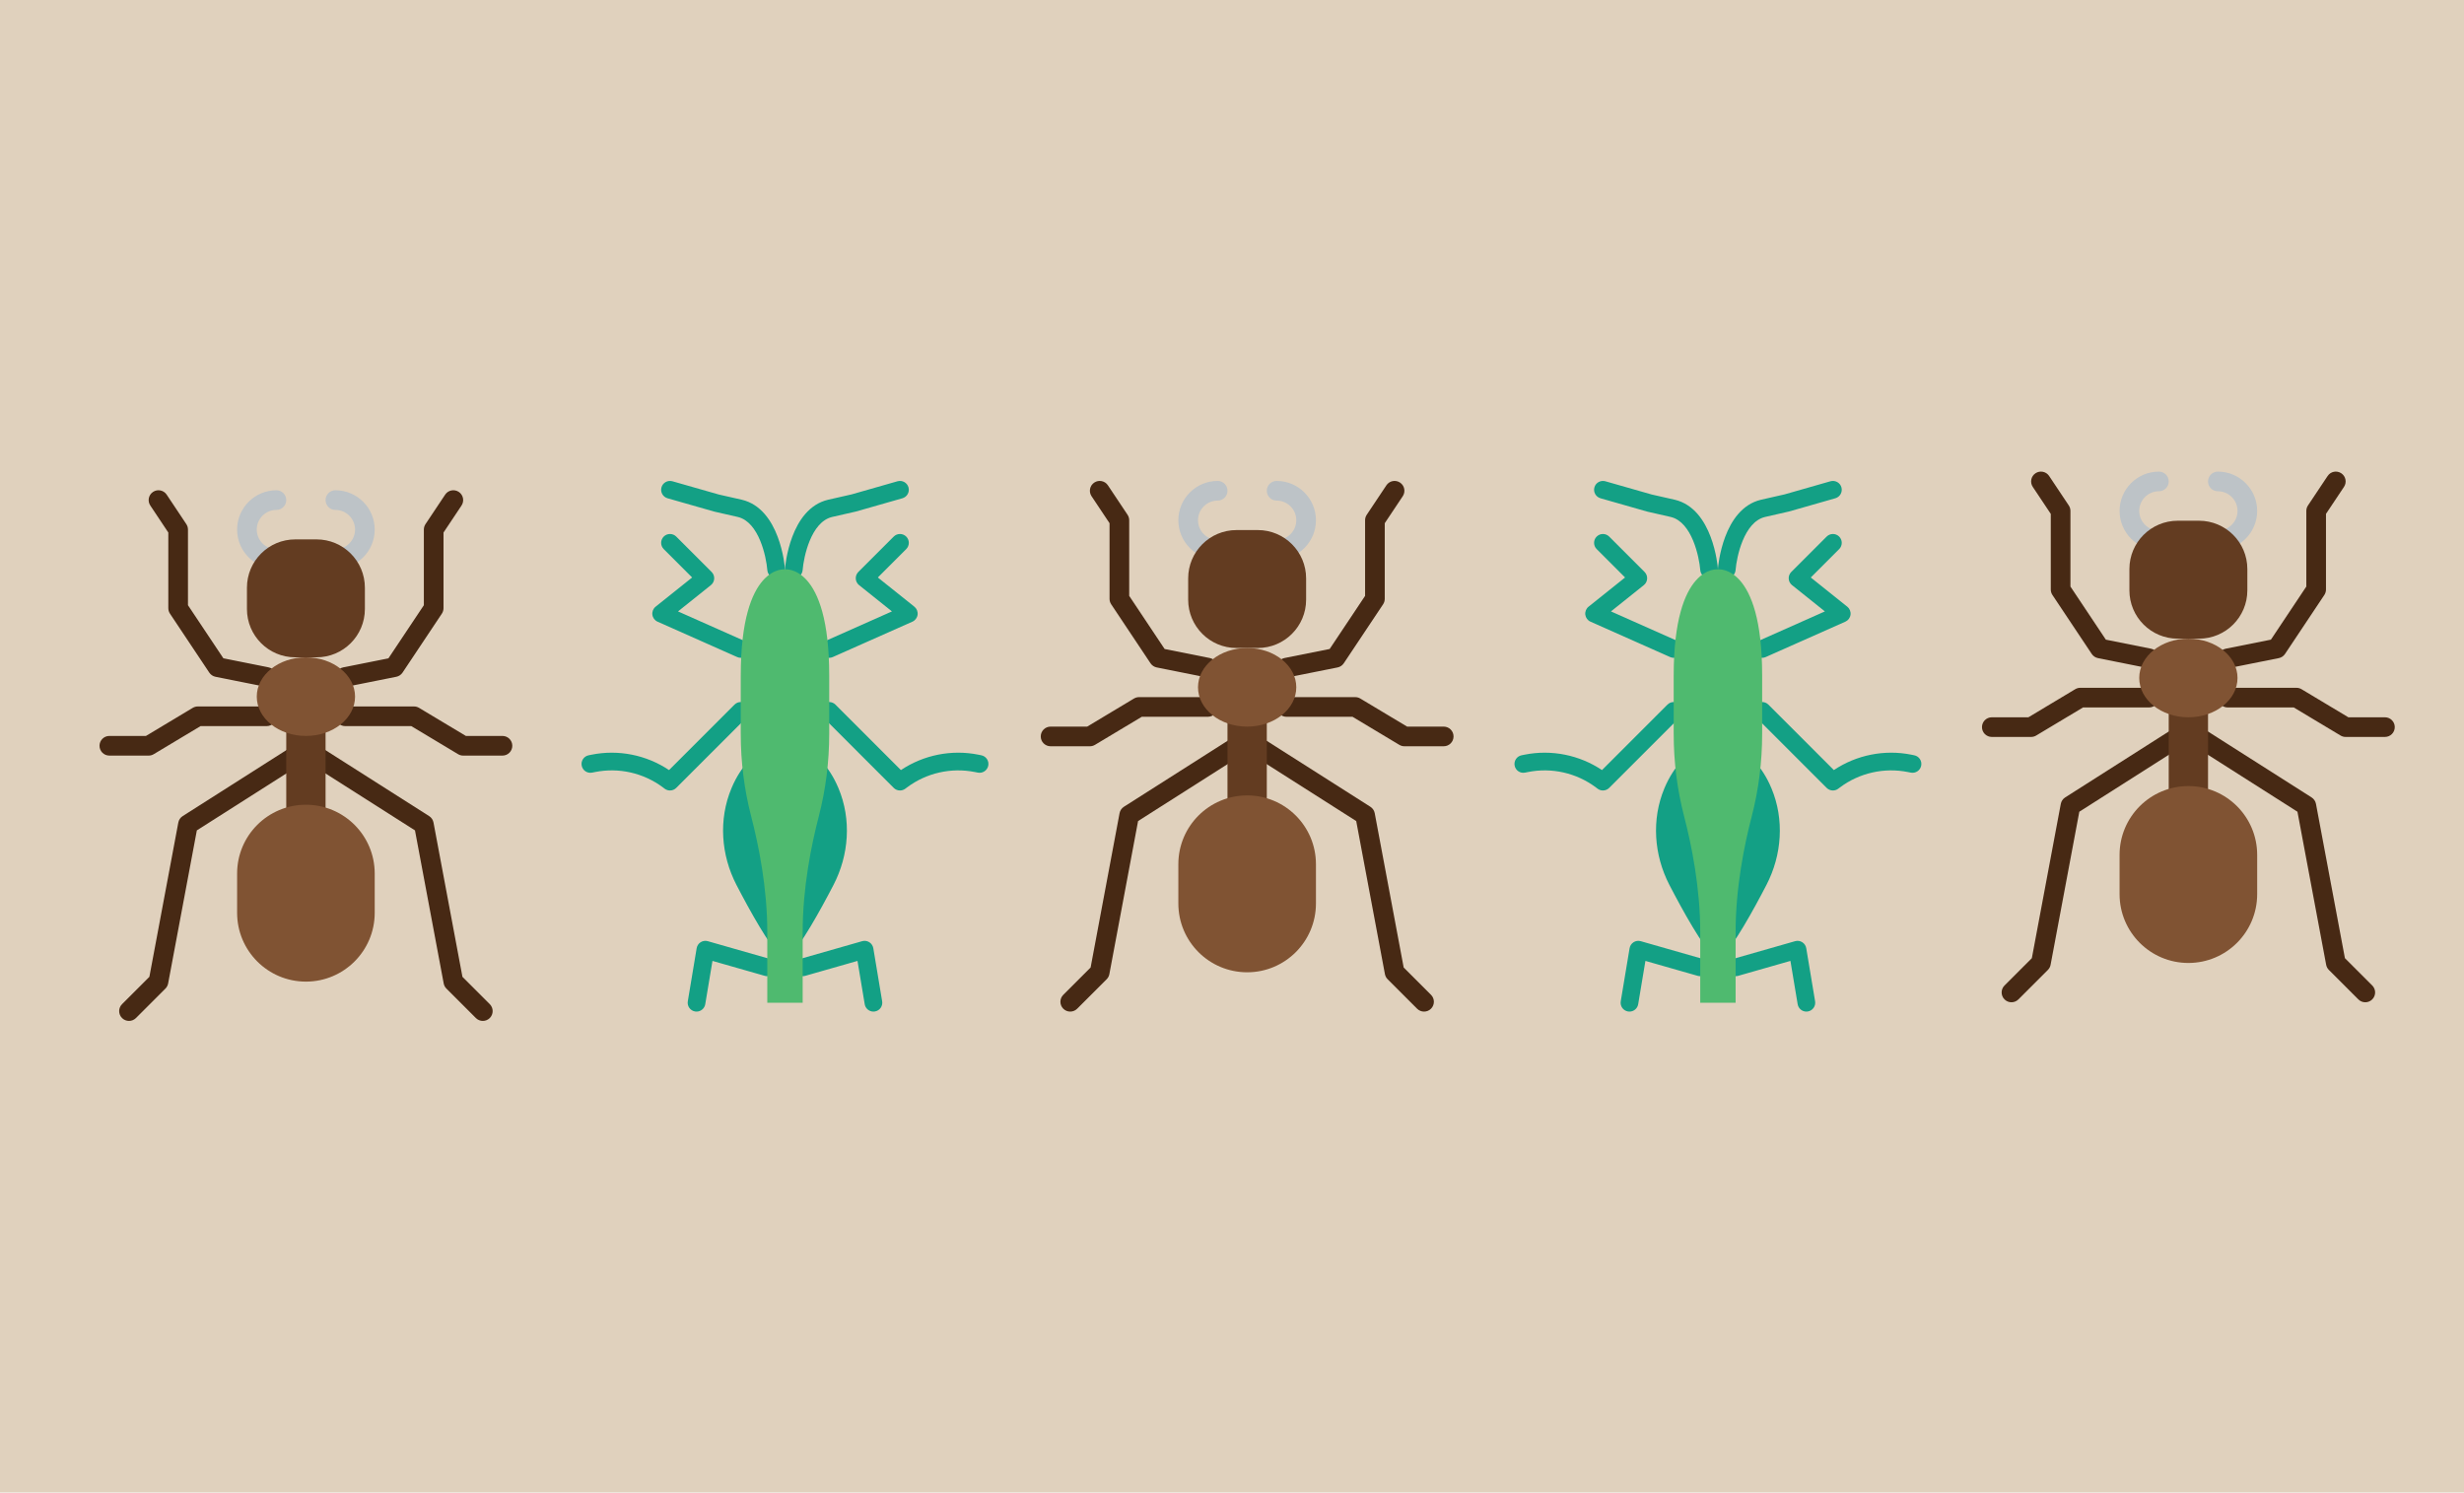 <svg width="2377" height="1440" viewBox="0 0 2377 1440" version="1.1" xmlns="http://www.w3.org/2000/svg" xmlns:xlink="http://www.w3.org/1999/xlink">
<title>Frame</title>
<desc>Created using Figma</desc>
<g id="Canvas" transform="translate(1059 -4568)">
<clipPath id="clip-0" clip-rule="evenodd">
<path d="M -1059 4568L 1318 4568L 1318 6008L -1059 6008L -1059 4568Z" fill="#FFFFFF"/>
</clipPath>
<g id="Frame" clip-path="url(#clip-0)">
<path d="M -1059 4568L 1318 4568L 1318 6008L -1059 6008L -1059 4568Z" fill="#E0D1BD"/>
<g id="ant">
<g id="Group">
<g id="Group">
<g id="Vector">
<use xlink:href="#path0_fill" transform="translate(-36.039 5278.52)" fill="#472914"/>
</g>
<g id="Vector">
<use xlink:href="#path1_fill" transform="translate(-55 5240.6)" fill="#472914"/>
</g>
<g id="Vector">
<use xlink:href="#path2_fill" transform="translate(-7.598 5032)" fill="#472914"/>
</g>
<g id="Vector">
<use xlink:href="#path3_fill" transform="translate(144.106 5278.52)" fill="#472914"/>
</g>
<g id="Vector">
<use xlink:href="#path4_fill" transform="translate(172.555 5240.6)" fill="#472914"/>
</g>
<g id="Vector">
<use xlink:href="#path5_fill" transform="translate(172.557 5032)" fill="#472914"/>
</g>
</g>
<g id="Group">
<g id="Vector">
<use xlink:href="#path6_fill" transform="translate(77.74 5032.01)" fill="#BDC3C7"/>
</g>
<g id="Vector">
<use xlink:href="#path7_fill" transform="translate(163.073 5032.01)" fill="#BDC3C7"/>
</g>
</g>
<g id="Group">
<g id="Vector">
<use xlink:href="#path8_fill" transform="translate(125.148 5259.56)" fill="#633C21"/>
</g>
<g id="Vector">
<use xlink:href="#path9_fill" transform="translate(87.222 5079.41)" fill="#633C21"/>
</g>
</g>
<g id="Group">
<g id="Vector">
<use xlink:href="#path10_fill" transform="translate(96.704 5193.19)" fill="#805333"/>
</g>
<g id="Vector">
<use xlink:href="#path11_fill" transform="translate(77.741 5335.41)" fill="#805333"/>
</g>
</g>
</g>
</g>
<g id="grasshopper">
<g id="Group">
<g id="Group">
<g id="Vector">
<use xlink:href="#path12_fill" transform="translate(402 5245.33)" fill="#13A085"/>
</g>
<g id="Vector">
<use xlink:href="#path13_fill" transform="translate(504.401 5475.73)" fill="#13A085"/>
</g>
<g id="Vector">
<use xlink:href="#path14_fill" transform="translate(470.265 5083.2)" fill="#13A085"/>
</g>
<g id="Vector">
<use xlink:href="#path15_fill" transform="translate(478.796 5032)" fill="#13A085"/>
</g>
<g id="Vector">
<use xlink:href="#path16_fill" transform="translate(632.396 5245.33)" fill="#13A085"/>
</g>
<g id="Vector">
<use xlink:href="#path17_fill" transform="translate(606.795 5475.73)" fill="#13A085"/>
</g>
<g id="Vector">
<use xlink:href="#path18_fill" transform="translate(632.397 5083.2)" fill="#13A085"/>
</g>
<g id="Vector">
<use xlink:href="#path19_fill" transform="translate(598.265 5032)" fill="#13A085"/>
</g>
<g id="Vector">
<use xlink:href="#path20_fill" transform="translate(538.535 5296.53)" fill="#13A085"/>
</g>
<g id="Vector">
<use xlink:href="#path21_fill" transform="translate(600.994 5296.53)" fill="#13A085"/>
</g>
</g>
<g id="Vector">
<use xlink:href="#path22_fill" transform="translate(555.599 5117.29)" fill="#4FBA6F"/>
</g>
</g>
</g>
<g id="ant">
<g id="Group">
<g id="Group">
<g id="Vector">
<use xlink:href="#path0_fill" transform="translate(871.961 5269.52)" fill="#472914"/>
</g>
<g id="Vector">
<use xlink:href="#path1_fill" transform="translate(853 5231.6)" fill="#472914"/>
</g>
<g id="Vector">
<use xlink:href="#path2_fill" transform="translate(900.402 5023)" fill="#472914"/>
</g>
<g id="Vector">
<use xlink:href="#path3_fill" transform="translate(1052.11 5269.52)" fill="#472914"/>
</g>
<g id="Vector">
<use xlink:href="#path4_fill" transform="translate(1080.55 5231.6)" fill="#472914"/>
</g>
<g id="Vector">
<use xlink:href="#path5_fill" transform="translate(1080.56 5023)" fill="#472914"/>
</g>
</g>
<g id="Group">
<g id="Vector">
<use xlink:href="#path6_fill" transform="translate(985.74 5023.01)" fill="#BDC3C7"/>
</g>
<g id="Vector">
<use xlink:href="#path7_fill" transform="translate(1071.07 5023.01)" fill="#BDC3C7"/>
</g>
</g>
<g id="Group">
<g id="Vector">
<use xlink:href="#path8_fill" transform="translate(1033.15 5250.56)" fill="#633C21"/>
</g>
<g id="Vector">
<use xlink:href="#path9_fill" transform="translate(995.222 5070.41)" fill="#633C21"/>
</g>
</g>
<g id="Group">
<g id="Vector">
<use xlink:href="#path10_fill" transform="translate(1004.7 5184.19)" fill="#805333"/>
</g>
<g id="Vector">
<use xlink:href="#path11_fill" transform="translate(985.741 5326.41)" fill="#805333"/>
</g>
</g>
</g>
</g>
<g id="ant">
<g id="Group">
<g id="Group">
<g id="Vector">
<use xlink:href="#path0_fill" transform="translate(-944.039 5287.52)" fill="#472914"/>
</g>
<g id="Vector">
<use xlink:href="#path1_fill" transform="translate(-963 5249.6)" fill="#472914"/>
</g>
<g id="Vector">
<use xlink:href="#path2_fill" transform="translate(-915.598 5041)" fill="#472914"/>
</g>
<g id="Vector">
<use xlink:href="#path3_fill" transform="translate(-763.894 5287.52)" fill="#472914"/>
</g>
<g id="Vector">
<use xlink:href="#path4_fill" transform="translate(-735.445 5249.6)" fill="#472914"/>
</g>
<g id="Vector">
<use xlink:href="#path5_fill" transform="translate(-735.443 5041)" fill="#472914"/>
</g>
</g>
<g id="Group">
<g id="Vector">
<use xlink:href="#path6_fill" transform="translate(-830.26 5041.01)" fill="#BDC3C7"/>
</g>
<g id="Vector">
<use xlink:href="#path7_fill" transform="translate(-744.927 5041.01)" fill="#BDC3C7"/>
</g>
</g>
<g id="Group">
<g id="Vector">
<use xlink:href="#path8_fill" transform="translate(-782.852 5268.56)" fill="#633C21"/>
</g>
<g id="Vector">
<use xlink:href="#path9_fill" transform="translate(-820.778 5088.41)" fill="#633C21"/>
</g>
</g>
<g id="Group">
<g id="Vector">
<use xlink:href="#path10_fill" transform="translate(-811.296 5202.19)" fill="#805333"/>
</g>
<g id="Vector">
<use xlink:href="#path11_fill" transform="translate(-830.259 5344.41)" fill="#805333"/>
</g>
</g>
</g>
</g>
<g id="grasshopper">
<g id="Group">
<g id="Group">
<g id="Vector">
<use xlink:href="#path12_fill" transform="translate(-498 5245.33)" fill="#13A085"/>
</g>
<g id="Vector">
<use xlink:href="#path13_fill" transform="translate(-395.599 5475.73)" fill="#13A085"/>
</g>
<g id="Vector">
<use xlink:href="#path14_fill" transform="translate(-429.735 5083.2)" fill="#13A085"/>
</g>
<g id="Vector">
<use xlink:href="#path15_fill" transform="translate(-421.204 5032)" fill="#13A085"/>
</g>
<g id="Vector">
<use xlink:href="#path16_fill" transform="translate(-267.604 5245.33)" fill="#13A085"/>
</g>
<g id="Vector">
<use xlink:href="#path17_fill" transform="translate(-293.205 5475.73)" fill="#13A085"/>
</g>
<g id="Vector">
<use xlink:href="#path18_fill" transform="translate(-267.603 5083.2)" fill="#13A085"/>
</g>
<g id="Vector">
<use xlink:href="#path19_fill" transform="translate(-301.735 5032)" fill="#13A085"/>
</g>
<g id="Vector">
<use xlink:href="#path20_fill" transform="translate(-361.465 5296.53)" fill="#13A085"/>
</g>
<g id="Vector">
<use xlink:href="#path21_fill" transform="translate(-299.006 5296.53)" fill="#13A085"/>
</g>
</g>
<g id="Vector">
<use xlink:href="#path22_fill" transform="translate(-344.401 5117.29)" fill="#4FBA6F"/>
</g>
</g>
</g>
</g>
</g>
<defs>
<path id="path0_fill" d="M 9.483 265.481C 7.056 265.481 4.628 264.552 2.78 262.703C -0.927 258.996 -0.927 253.003 2.78 249.296L 29.148 222.928L 57.061 74.107C 57.535 71.519 59.062 69.262 61.28 67.849L 165.576 1.479C 170.013 -1.328 175.863 -0.019 178.67 4.39C 181.486 8.808 180.178 14.668 175.759 17.484L 74.933 81.645L 47.238 229.3C 46.887 231.177 45.986 232.903 44.631 234.259L 16.187 262.703C 14.338 264.552 11.91 265.481 9.483 265.481Z"/>
<path id="path1_fill" d="M 47.407 47.407L 9.481 47.407C 4.238 47.407 -1.70898e-06 43.159 -1.70898e-06 37.926C -1.70898e-06 32.692 4.238 28.445 9.481 28.445L 44.781 28.445L 89.932 1.356C 91.411 0.465 93.089 7.20215e-06 94.815 7.20215e-06L 161.185 7.20215e-06C 166.428 7.20215e-06 170.666 4.248 170.666 9.481C 170.666 14.714 166.428 18.962 161.185 18.962L 97.441 18.962L 52.29 46.051C 50.811 46.943 49.133 47.407 47.407 47.407Z"/>
<path id="path2_fill" d="M 113.792 189.635C 113.176 189.635 112.55 189.578 111.924 189.445L 64.517 179.964C 62.052 179.48 59.881 178.02 58.487 175.934L 20.561 119.045C 19.528 117.49 18.968 115.651 18.968 113.783L 18.968 40.804L 1.598 14.749C -1.313 10.388 -0.137 4.5 4.224 1.598C 8.585 -1.313 14.464 -0.137 17.375 4.224L 36.338 32.668C 37.371 34.223 37.931 36.062 37.931 37.93L 37.931 110.909L 72.093 162.147L 115.641 170.86C 120.77 171.884 124.108 176.881 123.074 182.01C 122.183 186.516 118.22 189.635 113.792 189.635Z"/>
<path id="path3_fill" d="M 170.671 265.48C 168.244 265.48 165.816 264.551 163.968 262.702L 135.524 234.258C 134.168 232.902 133.267 231.176 132.917 229.299L 105.222 81.644L 4.396 17.483C -0.022 14.667 -1.331 8.807 1.485 4.389C 4.301 -0.02 10.161 -1.328 14.579 1.478L 118.875 67.848C 121.094 69.261 122.62 71.517 123.094 74.106L 151.007 222.927L 177.375 249.295C 181.082 253.002 181.082 258.995 177.375 262.702C 175.526 264.551 173.099 265.48 170.671 265.48Z"/>
<path id="path4_fill" d="M 161.185 47.407L 123.259 47.407C 121.533 47.407 119.855 46.942 118.376 46.051L 73.225 18.962L 9.481 18.962C 4.238 18.962 -9.0332e-06 14.714 -9.0332e-06 9.481C -9.0332e-06 4.248 4.238 7.20215e-06 9.481 7.20215e-06L 75.851 7.20215e-06C 77.577 7.20215e-06 79.255 0.465 80.734 1.356L 125.885 28.445L 161.185 28.445C 166.428 28.445 170.666 32.693 170.666 37.926C 170.667 43.16 166.429 47.407 161.185 47.407Z"/>
<path id="path5_fill" d="M 9.47 189.634C 5.042 189.634 1.079 186.515 0.188 182.011C -0.845 176.882 2.492 171.885 7.622 170.861L 51.17 162.148L 85.332 110.91L 85.332 37.93C 85.332 36.062 85.891 34.223 86.925 32.668L 105.888 4.224C 108.789 -0.137 114.658 -1.313 119.039 1.598C 123.4 4.499 124.576 10.387 121.665 14.749L 104.295 40.804L 104.295 113.783C 104.295 115.651 103.736 117.49 102.702 119.045L 64.776 175.934C 63.382 178.02 61.211 179.48 58.746 179.964L 11.339 189.445C 10.712 189.577 10.077 189.634 9.47 189.634Z"/>
<path id="path6_fill" d="M 37.926 75.852C 17.01 75.852 3.78418e-06 58.842 3.78418e-06 37.926C 3.78418e-06 17.01 17.01 -4.76837e-09 37.926 -4.76837e-09C 43.169 -4.76837e-09 47.407 4.248 47.407 9.481C 47.407 14.714 43.169 18.962 37.926 18.962C 27.468 18.962 18.963 27.467 18.963 37.925C 18.963 48.383 27.468 56.888 37.926 56.888C 43.169 56.888 47.407 61.136 47.407 66.369C 47.408 71.605 43.17 75.852 37.926 75.852Z"/>
<path id="path7_fill" d="M 9.482 75.85C 4.239 75.85 -3.66211e-06 71.602 -3.66211e-06 66.369C -3.66211e-06 61.135 4.238 56.888 9.482 56.888C 19.94 56.888 28.445 48.383 28.445 37.925C 28.445 27.467 19.94 18.962 9.482 18.962C 4.239 18.962 -3.66211e-06 14.714 -3.66211e-06 9.481C -3.66211e-06 4.248 4.238 -3.05176e-08 9.482 -3.05176e-08C 30.398 -3.05176e-08 47.408 17.01 47.408 37.926C 47.408 58.842 30.398 75.85 9.482 75.85Z"/>
<path id="path8_fill" d="M -6.71387e-06 94.815L 37.926 94.815L 37.926 4.63867e-06L -6.71387e-06 4.63867e-06L -6.71387e-06 94.815Z"/>
<path id="path9_fill" d="M 67.167 113.778L 46.611 113.778C 20.869 113.778 -1.58691e-06 92.909 -1.58691e-06 67.158L -1.58691e-06 46.62C -1.58691e-06 20.868 20.869 -1.80054e-06 46.611 -1.80054e-06L 67.167 -1.80054e-06C 92.909 -1.80054e-06 113.778 20.869 113.778 46.62L 113.778 67.157C 113.778 92.909 92.909 113.778 67.167 113.778Z"/>
<path id="path10_fill" d="M 94.814 37.926C 94.814 58.871 73.594 75.852 47.407 75.852C 21.22 75.852 -6.95801e-06 58.871 -6.95801e-06 37.926C -6.95801e-06 16.981 21.22 -5.7373e-06 47.407 -5.7373e-06C 73.594 -5.7373e-06 94.814 16.981 94.814 37.926Z"/>
<path id="path11_fill" d="M 66.37 170.666C 29.715 170.666 -4.39453e-06 140.951 -4.39453e-06 104.296L -4.39453e-06 66.37C -4.39453e-06 29.715 29.715 -5.61523e-06 66.37 -5.61523e-06C 103.025 -5.61523e-06 132.74 29.715 132.74 66.37L 132.74 104.296C 132.74 140.952 103.025 170.666 66.37 170.666Z"/>
<path id="path12_fill" d="M 85.332 85.336C 83.54 85.336 81.739 84.773 80.212 83.629L 78.582 82.4C 59.86 68.371 35.958 62.953 13.037 67.535L 10.204 68.098C 5.519 69.02 1.082 66.024 0.169 61.408C -0.761 56.791 2.243 52.294 6.859 51.373L 9.692 50.801C 35.616 45.621 62.547 51.023 84.427 65.641L 147.565 2.503C 150.902 -0.834 156.295 -0.834 159.631 2.503C 162.968 5.84 162.968 11.233 159.631 14.569L 91.364 82.836C 89.718 84.491 87.525 85.336 85.332 85.336Z"/>
<path id="path13_fill" d="M 8.54 68.265C 8.071 68.265 7.61 68.231 7.132 68.146C 2.481 67.378 -0.659 62.975 0.118 58.324L 8.651 7.124C 9.052 4.735 10.452 2.618 12.508 1.321C 14.556 0.024 17.082 -0.343 19.403 0.331L 79.136 17.398C 83.676 18.687 86.295 23.414 85.007 27.945C 83.71 32.485 78.957 35.104 74.46 33.799L 23.917 19.361L 16.945 61.14C 16.254 65.304 12.636 68.265 8.54 68.265Z"/>
<path id="path14_fill" d="M 85.325 119.47C 84.164 119.47 82.995 119.231 81.869 118.728L 5.069 84.595C 2.338 83.383 0.452 80.849 0.068 77.888C -0.307 74.935 0.879 72 3.2 70.14L 38.426 41.963L 11.034 14.571C 7.697 11.234 7.697 5.833 11.034 2.496C 14.371 -0.832 19.764 -0.832 23.1 2.496L 57.233 36.629C 58.948 38.353 59.861 40.716 59.716 43.14C 59.579 45.563 58.427 47.816 56.533 49.327L 24.815 74.697L 88.798 103.139C 93.107 105.05 95.044 110.094 93.133 114.403C 91.717 117.576 88.602 119.47 85.325 119.47Z"/>
<path id="path15_fill" d="M 110.928 93.86C 106.516 93.86 102.779 90.464 102.429 85.984C 101.439 73.38 94.399 39.605 73.97 34.775L 51.374 29.629L 6.199 16.735C 1.659 15.438 -0.96 10.719 0.328 6.188C 1.625 1.648 6.378 -0.954 10.875 0.326L 55.607 13.109L 77.828 18.144C 114.649 26.857 119.274 82.323 119.445 84.687C 119.803 89.38 116.288 93.476 111.594 93.835C 111.372 93.851 111.141 93.86 110.928 93.86Z"/>
<path id="path16_fill" d="M 76.803 85.336C 74.61 85.336 72.417 84.491 70.77 82.836L 2.503 14.569C -0.834 11.232 -0.834 5.839 2.503 2.503C 5.84 -0.834 11.233 -0.834 14.569 2.503L 77.707 65.641C 99.586 51.023 126.526 45.613 152.442 50.801L 155.275 51.373C 159.892 52.295 162.895 56.792 161.965 61.408C 161.043 66.033 156.521 69.003 151.93 68.098L 149.097 67.535C 126.159 62.97 102.275 68.371 83.552 82.409L 81.922 83.629C 80.396 84.773 78.595 85.336 76.803 85.336Z"/>
<path id="path17_fill" d="M 76.795 68.265C 72.699 68.265 69.081 65.304 68.39 61.14L 61.418 19.361L 10.875 33.799C 6.395 35.088 1.625 32.485 0.328 27.945C -0.961 23.414 1.659 18.686 6.199 17.398L 65.932 0.331C 68.253 -0.343 70.779 0.024 72.827 1.321C 74.884 2.618 76.283 4.734 76.684 7.124L 85.217 58.324C 85.994 62.975 82.853 67.378 78.203 68.146C 77.726 68.231 77.265 68.265 76.795 68.265Z"/>
<path id="path18_fill" d="M 8.544 119.472C 5.267 119.472 2.153 117.578 0.736 114.403C -1.175 110.094 0.762 105.05 5.071 103.139L 69.054 74.697L 37.336 49.327C 35.442 47.817 34.29 45.564 34.153 43.14C 34.008 40.717 34.921 38.353 36.636 36.629L 70.769 2.496C 74.106 -0.832 79.499 -0.832 82.835 2.496C 86.172 5.833 86.172 11.234 82.835 14.571L 55.443 41.964L 90.669 70.141C 92.99 72.001 94.176 74.937 93.801 77.889C 93.417 80.85 91.531 83.384 88.8 84.596L 12 118.729C 10.873 119.233 9.704 119.472 8.544 119.472Z"/>
<path id="path19_fill" d="M 8.542 93.857C 8.329 93.857 8.098 93.848 7.876 93.831C 3.183 93.473 -0.333 89.377 0.025 84.683C 0.196 82.319 4.821 26.853 41.565 18.157L 64.315 12.986L 108.594 0.323C 113.1 -0.948 117.844 1.646 119.141 6.185C 120.43 10.716 117.81 15.435 113.27 16.732L 68.549 29.507L 45.424 34.789C 25.072 39.602 18.032 73.377 17.042 85.98C 16.692 90.46 12.954 93.857 8.542 93.857Z"/>
<path id="path20_fill" d="M 31.406 5.85938e-06C 31.406 5.85938e-06 18.077 8.124 8.076 32.06C -4.468 62.089 -2.053 96.333 12.914 125.235C 25.987 150.468 44.453 183.714 57.006 196.266L 31.406 5.85938e-06Z"/>
<path id="path21_fill" d="M 48.93 32.06C 38.929 8.124 25.6 -8.30078e-06 25.6 -8.30078e-06L -1.02539e-05 196.267C 12.544 183.714 31.01 150.469 44.092 125.236C 59.059 96.333 61.474 62.088 48.93 32.06Z"/>
<path id="path22_fill" d="M 42.667 0.043C 42.667 0.043 7.32422e-07 -5.29 7.32422e-07 102.443L 7.32422e-07 158.789C 7.32422e-07 185.695 3.328 212.464 10.095 238.499C 17.254 266.036 25.6 307.278 25.6 349.91L 25.6 418.177L 42.667 418.177L 59.734 418.177L 59.734 349.91C 59.734 307.277 68.08 266.036 75.239 238.499C 82.006 212.464 85.334 185.695 85.334 158.789L 85.334 102.443C 85.333 -5.291 42.667 0.043 42.667 0.043Z"/>
</defs>
</svg>
